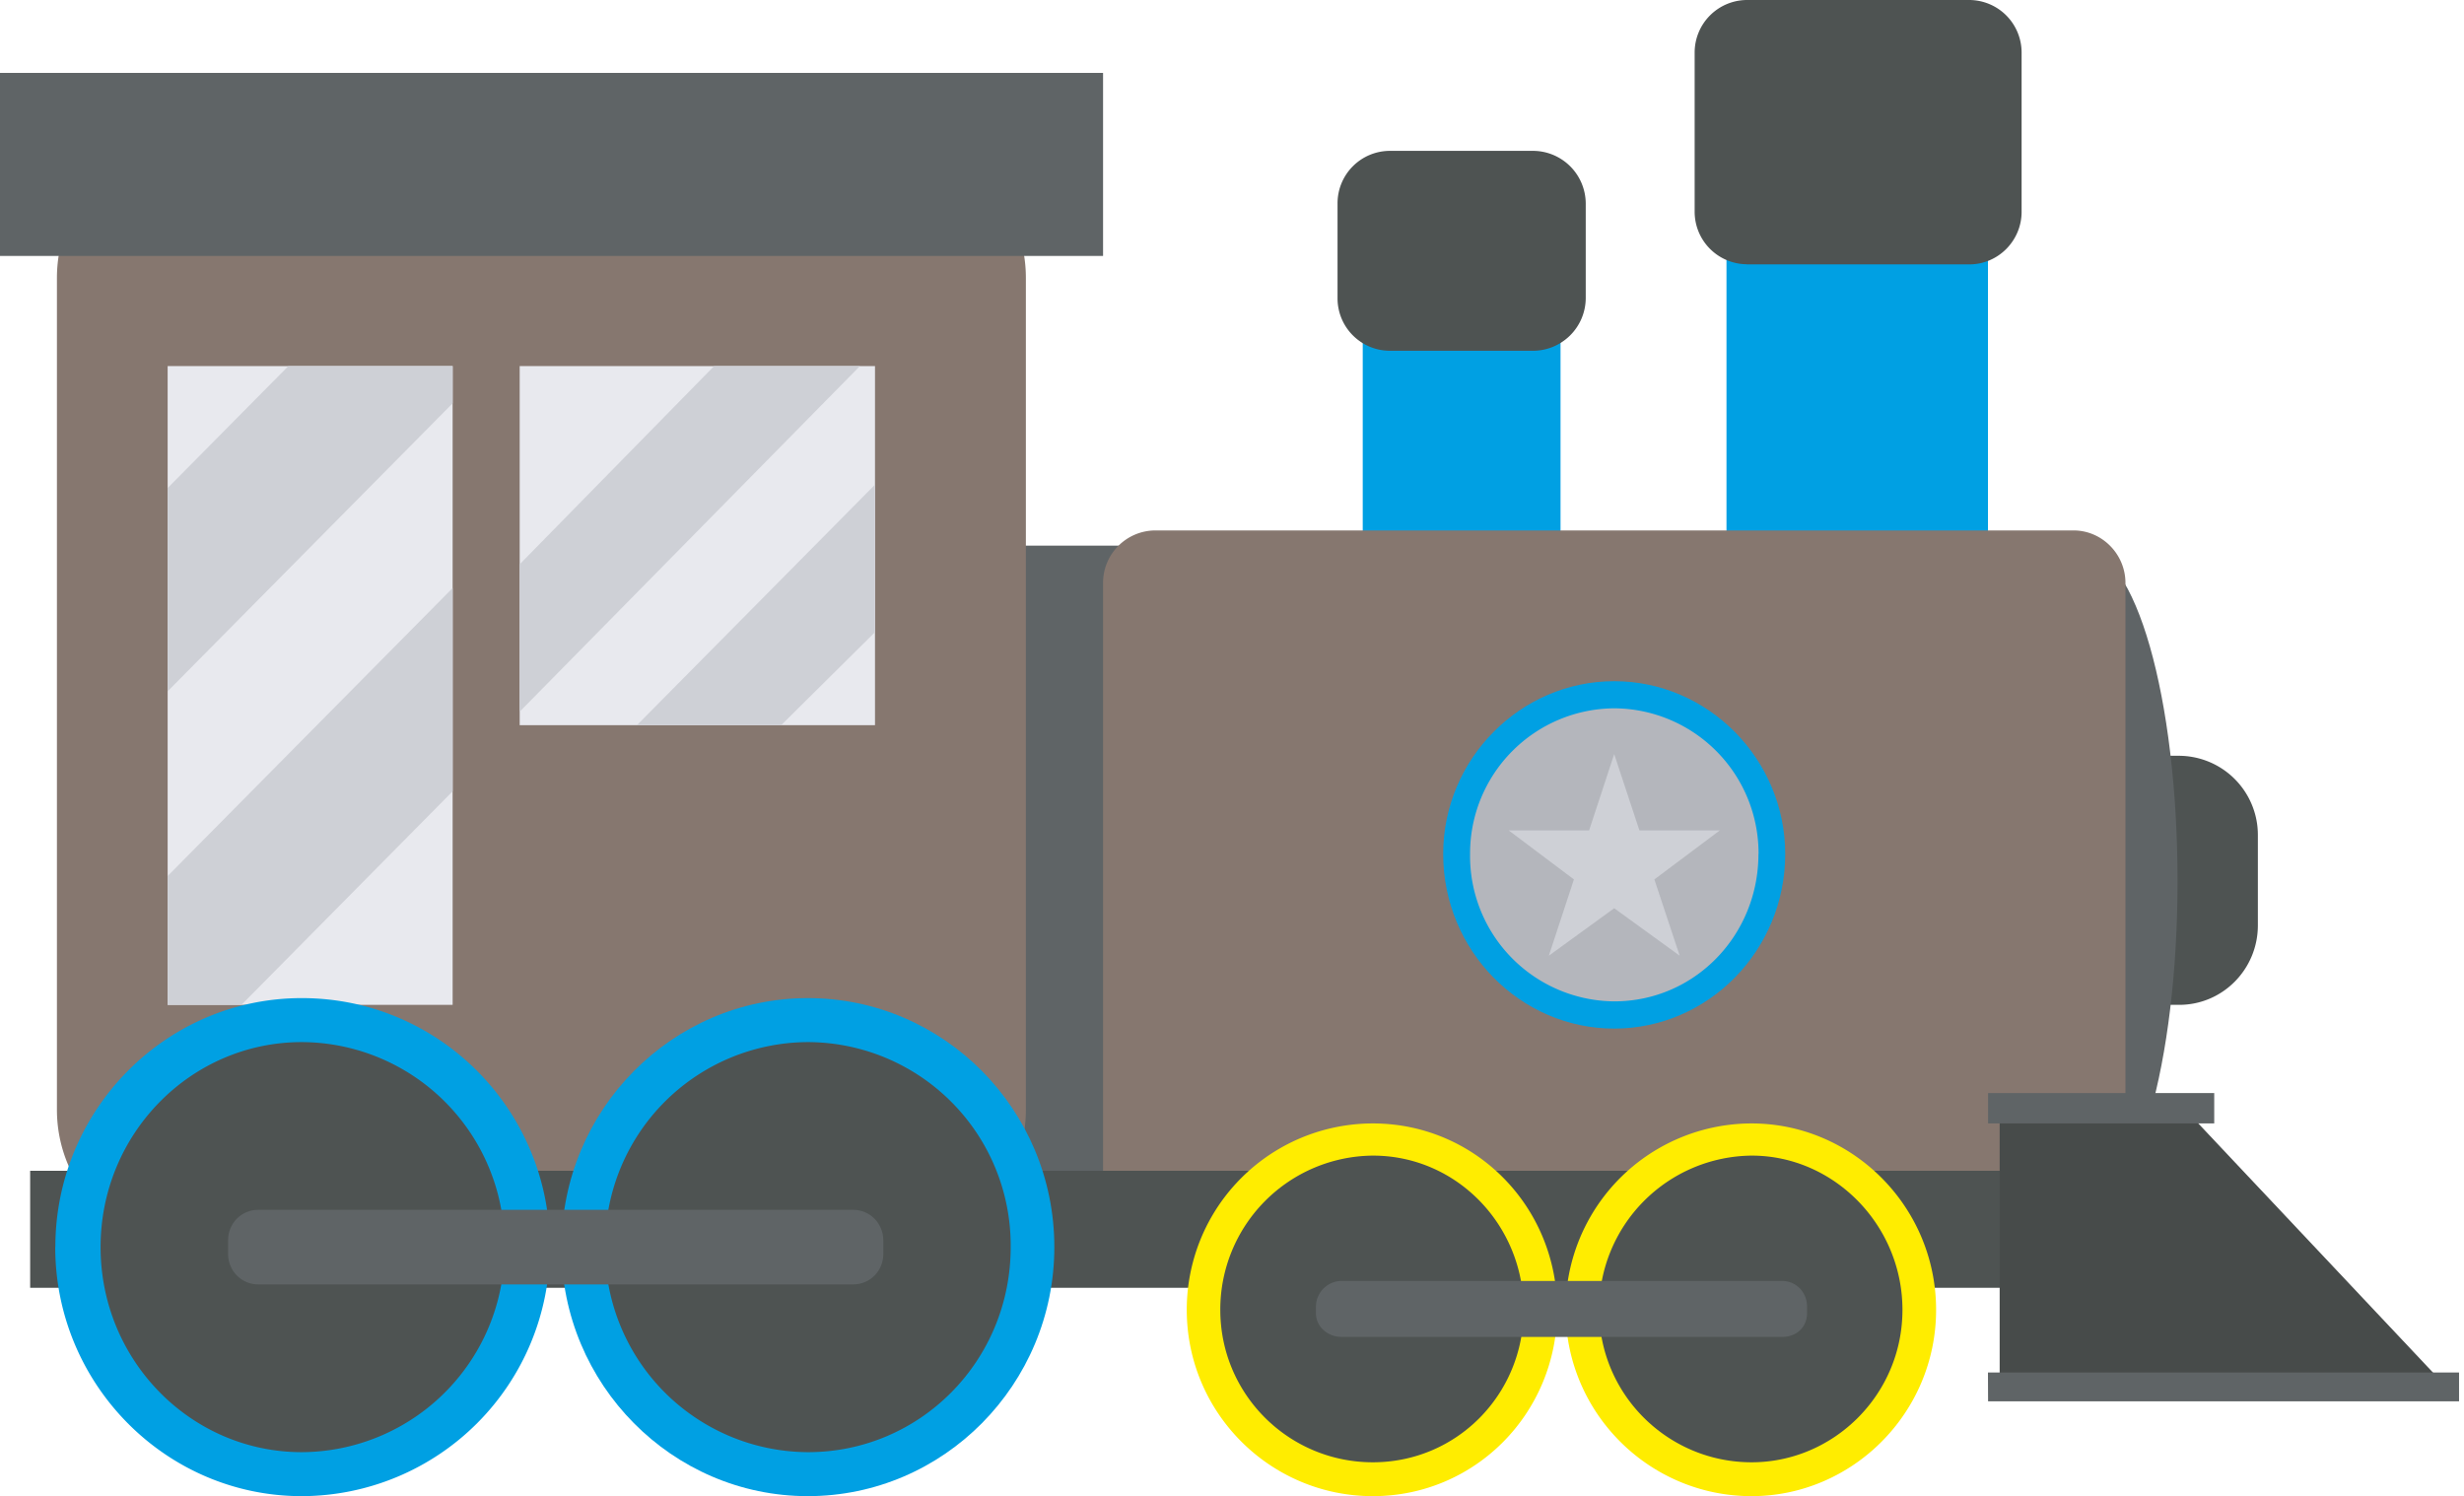 <svg xmlns="http://www.w3.org/2000/svg" width="292" height="133pt" viewBox="0 0 219 133"><path d="M153.45 50.46h23.24V3.02h-23.24zm0 0" fill="#00a0e3"/><path d="M155.24 23.5h19.81c2.54 0 4.63-2.1 4.63-4.67V4.68A4.67 4.67 0 0 0 175.05 0h-19.8a4.67 4.67 0 0 0-4.63 4.67v14.15a4.67 4.67 0 0 0 4.62 4.67zm0 0" fill="#4e5352"/><path d="M121.12 51.67h17.58v-36h-17.58zm0 0" fill="#00a0e3"/><path d="M123.5 31.18h12.67a4.7 4.7 0 0 0 4.77-4.67v-8.43a4.7 4.7 0 0 0-4.77-4.67H123.5a4.66 4.66 0 0 0-4.62 4.67v8.43a4.66 4.66 0 0 0 4.62 4.67zm0 0" fill="#4e5352"/><path d="M85.22 108h18.62V48.5H85.22zm0 0" fill="#5f6466"/><path d="M190.85 89.32h2.83c3.87 0 7-3.16 7-7.08v-7.98a7.04 7.04 0 0 0-7-7.08h-2.83c-3.88 0-7 3.16-7 7.08v7.98a7.03 7.03 0 0 0 7 7.08zm0 0" fill="#4e5352"/><path d="M176.7 78.32c0 16.11 3.71 29.37 8.34 29.37 4.77 0 8.5-13.26 8.5-29.37 0-16.26-3.73-29.52-8.5-29.52-4.63 0-8.35 13.26-8.35 29.52zm0 0" fill="#5f6466"/><path d="M184.3 109.34h-81.65a4.66 4.66 0 0 1-4.61-4.66V51.82a4.66 4.66 0 0 1 4.6-4.67h81.66c2.52 0 4.61 2.1 4.61 4.67v52.86a4.66 4.66 0 0 1-4.61 4.66zm0 0M17.43 111.15h61.38a12.5 12.5 0 0 0 12.37-12.5V24.7c0-6.92-5.67-12.65-12.37-12.65H17.43c-6.7 0-12.37 5.73-12.37 12.65v73.95a12.5 12.5 0 0 0 12.37 12.5zm0 0" fill="#86776f"/><path d="M46.19 64.46h31.58V32.54H46.19zm0 0" fill="#e8e9ee"/><path d="M63.47 32.54L46.19 50.16v13.1l30.24-30.72zm0 0M77.77 43.08L56.61 64.46h12.82l8.34-8.27zm0 0" fill="#ced0d6"/><path d="M14.9 89.32h25.33V32.54H14.9zm0 0" fill="#e8e9ee"/><path d="M40.23 32.54h-14.6L14.9 43.38v18.07l25.33-25.6zm0 0M40.23 52.27L14.9 77.87v11.45h6.56l18.77-18.98zm0 0" fill="#ced0d6"/><path d="M0 22.75h98.04V6.48H0zm0 0" fill="#5f6466"/><path d="M2.68 114.47H183.4v-10.4H2.68zm0 0" fill="#4e5352"/><path d="M177.73 123.36h39.79l-23.55-25h-16.24zm0 0" fill="#474b4a"/><path d="M139.15 116.43c0 9.18 7.45 16.56 16.53 16.56 8.94 0 16.4-7.38 16.4-16.56 0-9.2-7.46-16.57-16.4-16.57a16.55 16.55 0 0 0-16.53 16.57zm0 0" fill="#ffed00"/><path d="M142.13 116.43c0 7.53 6.11 13.55 13.55 13.55 7.3 0 13.41-6.02 13.41-13.55 0-7.54-6.1-13.71-13.4-13.71a13.69 13.69 0 0 0-13.56 13.7zm0 0" fill="#4e5352"/><path d="M105.48 116.43c0 9.18 7.45 16.56 16.54 16.56s16.38-7.38 16.38-16.56c0-9.2-7.3-16.57-16.38-16.57a16.55 16.55 0 0 0-16.54 16.57zm0 0" fill="#ffed00"/><path d="M108.46 116.43c0 7.53 6.1 13.55 13.56 13.55 7.45 0 13.4-6.02 13.4-13.55 0-7.54-5.95-13.71-13.4-13.71a13.68 13.68 0 0 0-13.56 13.7zm0 0" fill="#4e5352"/><path d="M119.19 118.84h39.17c1.35 0 2.25-.9 2.25-2.11v-.6c0-1.2-.9-2.27-2.25-2.27H119.2a2.3 2.3 0 0 0-2.24 2.27v.6c0 1.2 1.05 2.1 2.24 2.1zm0 0" fill="#5f6466"/><path d="M49.9 110.85c0 12.2 9.85 22.14 21.9 22.14 12.08 0 21.91-9.94 21.91-22.14 0-12.2-9.83-22.13-21.9-22.13-12.06 0-21.9 9.93-21.9 22.13zm0 0" fill="#00a0e3"/><path d="M53.79 110.85a18.1 18.1 0 0 0 18.02 18.23c9.99 0 18.02-8.13 18.02-18.23a18.08 18.08 0 0 0-18.02-18.22 18.09 18.09 0 0 0-18.02 18.22zm0 0" fill="#4e5352"/><path d="M4.91 110.85c0 12.2 9.84 22.14 21.91 22.14a22.1 22.1 0 0 0 22.05-22.14c0-12.2-9.84-22.13-22.05-22.13-12.07 0-21.9 9.93-21.9 22.13zm0 0" fill="#00a0e3"/><path d="M8.94 110.85c0 10.1 8.04 18.23 17.88 18.23a18.1 18.1 0 0 0 18.02-18.23 18.09 18.09 0 0 0-18.02-18.22c-9.84 0-17.88 8.13-17.88 18.22zm0 0" fill="#4e5352"/><path d="M22.95 114.17h52.89c1.48 0 2.67-1.2 2.67-2.71v-1.2c0-1.51-1.19-2.72-2.67-2.72h-52.9c-1.48 0-2.67 1.2-2.67 2.71v1.2c0 1.51 1.19 2.72 2.68 2.72zm0 0M176.7 99.86h20.1v-2.7h-20.1zm0 0M176.7 124.56h41.86V122h-41.87zm0 0" fill="#5f6466"/><path d="M158.67 75.91c0 8.59-6.86 15.52-15.2 15.52s-15.2-6.93-15.2-15.52c0-8.43 6.85-15.36 15.2-15.36 8.34 0 15.2 6.93 15.2 15.36zm0 0" fill="#00a0e3"/><path d="M156.29 75.91c0 7.23-5.67 13.1-12.82 13.1a12.92 12.92 0 0 1-12.81-13.1 12.9 12.9 0 0 1 12.81-12.95A12.9 12.9 0 0 1 156.3 75.9zm0 0" fill="#b4b6bc"/><path d="M143.47 67.03l2.24 6.78h7.15l-5.82 4.36 2.25 6.78-5.82-4.22-5.81 4.22 2.23-6.78-5.8-4.36h7.15zm0 0" fill="#ced0d6"/></svg>